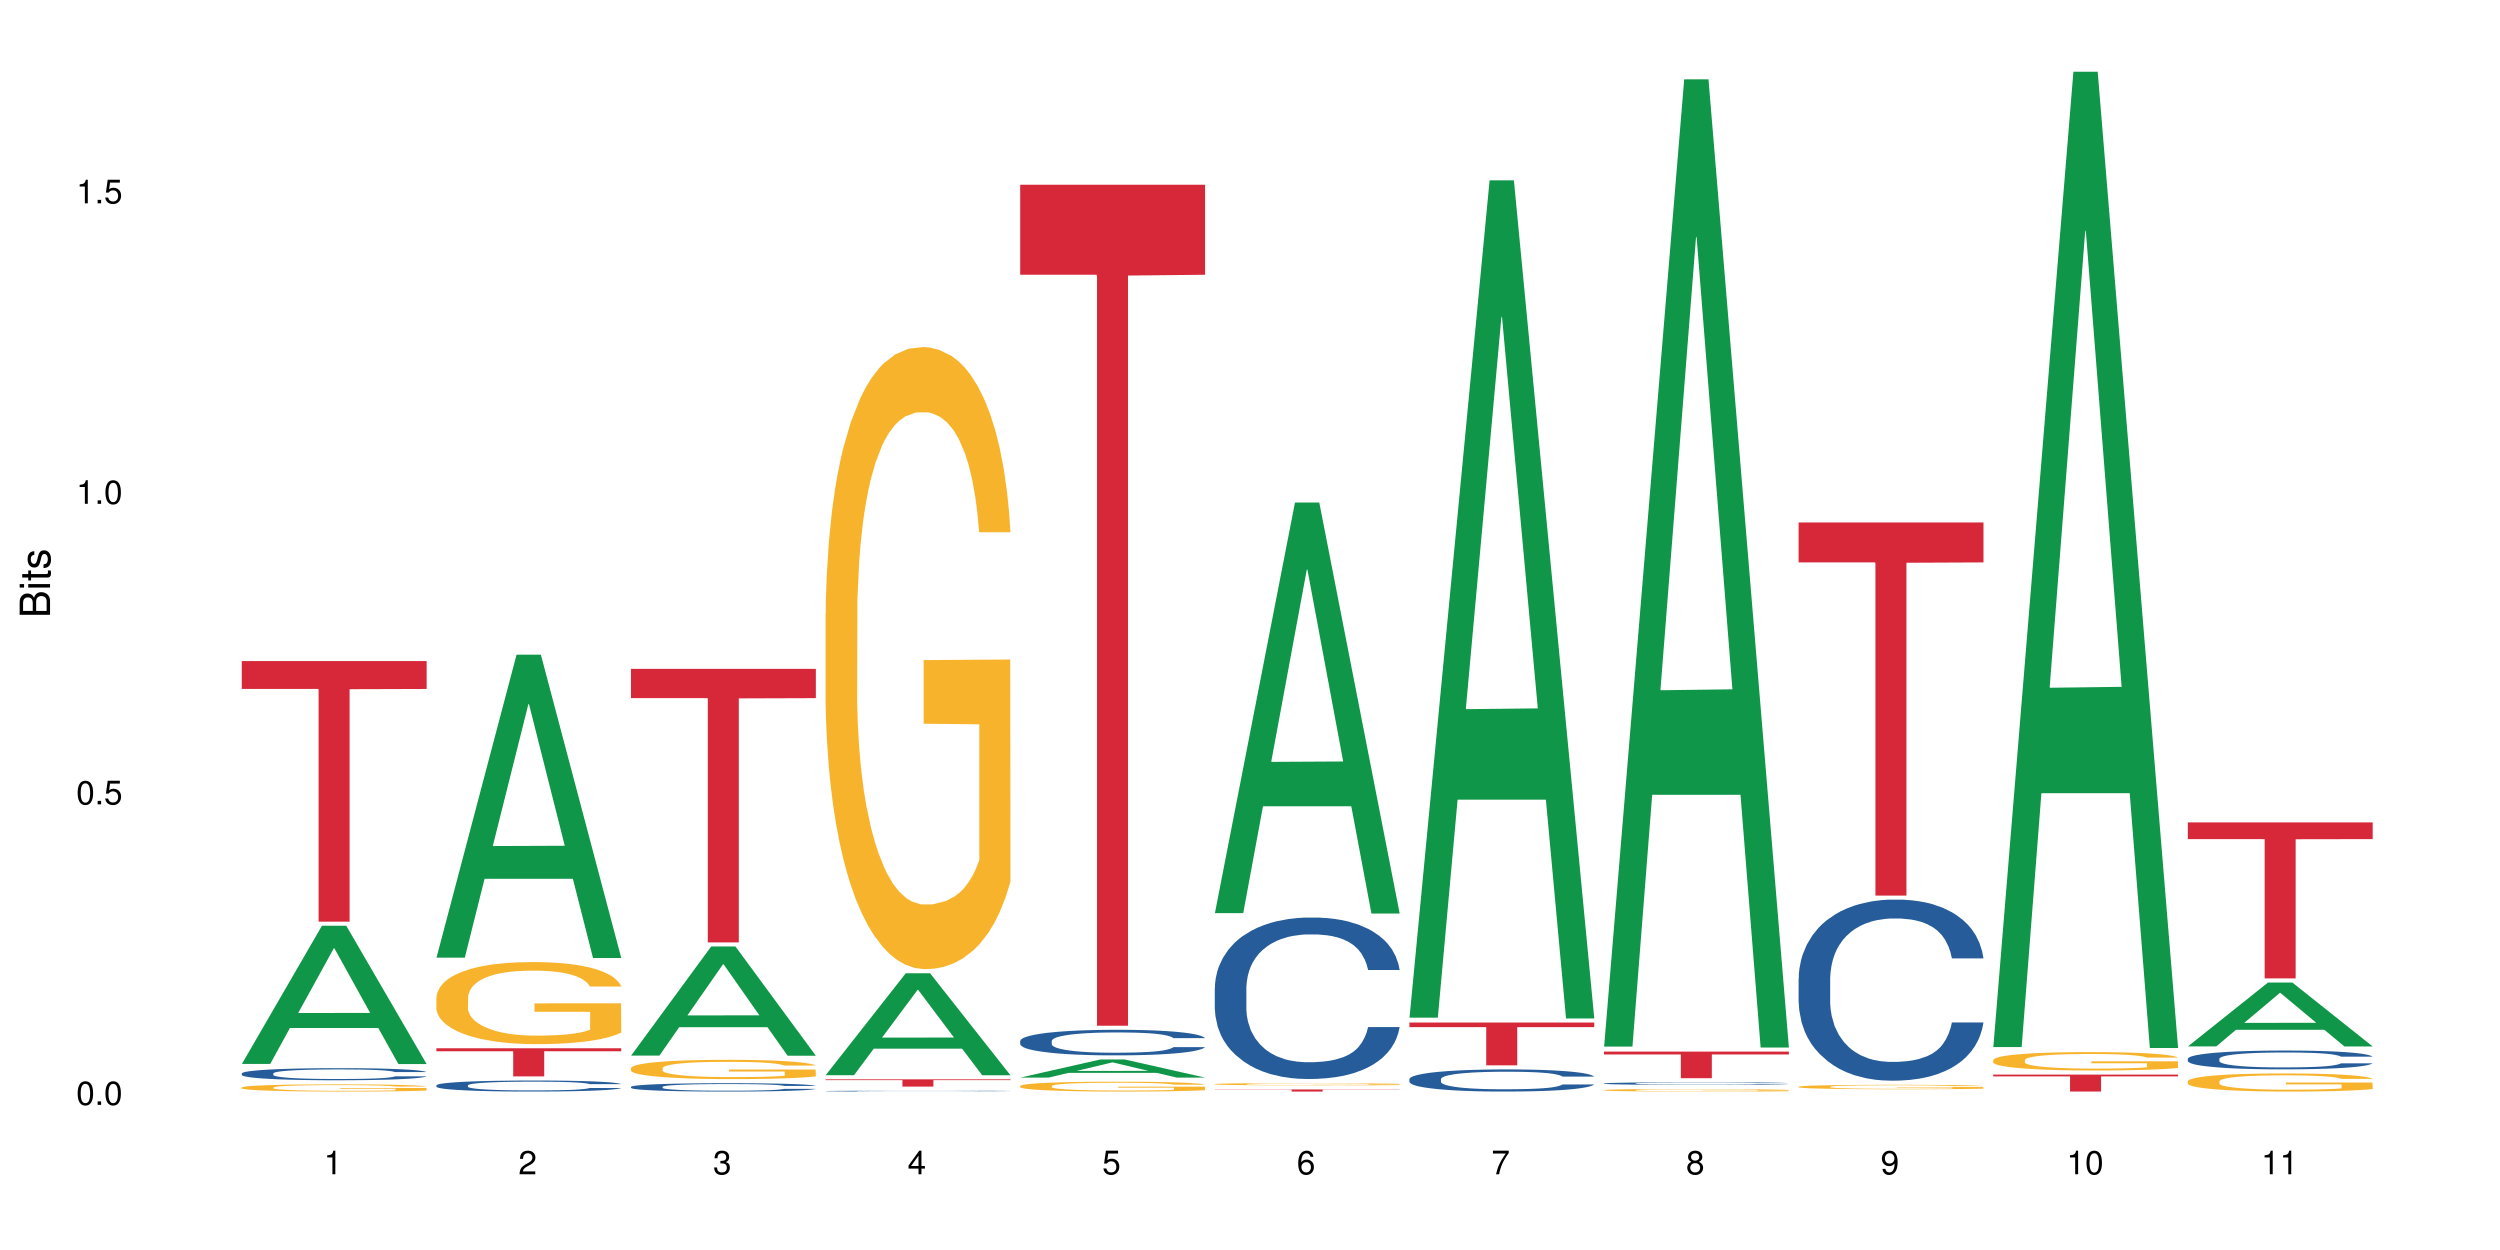<?xml version="1.0" encoding="UTF-8"?>
<svg xmlns="http://www.w3.org/2000/svg" xmlns:xlink="http://www.w3.org/1999/xlink" width="720pt" height="360pt" viewBox="0 0 720 360" version="1.1">
<defs>
<g>
<symbol overflow="visible" id="glyph0-0">
<path style="stroke:none;" d=""/>
</symbol>
<symbol overflow="visible" id="glyph0-1">
<path style="stroke:none;" d="M 2.641 -6.797 C 2 -6.797 1.422 -6.531 1.078 -6.047 C 0.641 -5.453 0.406 -4.547 0.406 -3.297 C 0.406 -1 1.188 0.219 2.641 0.219 C 4.078 0.219 4.859 -1 4.859 -3.234 C 4.859 -4.562 4.656 -5.438 4.203 -6.047 C 3.844 -6.531 3.281 -6.797 2.641 -6.797 Z M 2.641 -6.047 C 3.547 -6.047 4 -5.125 4 -3.312 C 4 -1.375 3.562 -0.484 2.625 -0.484 C 1.734 -0.484 1.281 -1.422 1.281 -3.281 C 1.281 -5.141 1.734 -6.047 2.641 -6.047 Z M 2.641 -6.047 "/>
</symbol>
<symbol overflow="visible" id="glyph0-2">
<path style="stroke:none;" d="M 1.828 -1 L 0.828 -1 L 0.828 0 L 1.828 0 Z M 1.828 -1 "/>
</symbol>
<symbol overflow="visible" id="glyph0-3">
<path style="stroke:none;" d="M 4.562 -6.797 L 1.062 -6.797 L 0.547 -3.094 L 1.328 -3.094 C 1.719 -3.562 2.047 -3.734 2.578 -3.734 C 3.484 -3.734 4.062 -3.109 4.062 -2.094 C 4.062 -1.125 3.484 -0.531 2.578 -0.531 C 1.828 -0.531 1.375 -0.906 1.188 -1.672 L 0.328 -1.672 C 0.453 -1.109 0.547 -0.844 0.75 -0.594 C 1.125 -0.078 1.828 0.219 2.594 0.219 C 3.969 0.219 4.922 -0.781 4.922 -2.219 C 4.922 -3.562 4.031 -4.484 2.719 -4.484 C 2.25 -4.484 1.859 -4.359 1.469 -4.062 L 1.734 -5.969 L 4.562 -5.969 Z M 4.562 -6.797 "/>
</symbol>
<symbol overflow="visible" id="glyph0-4">
<path style="stroke:none;" d="M 2.484 -4.844 L 2.484 0 L 3.328 0 L 3.328 -6.797 L 2.766 -6.797 C 2.469 -5.75 2.281 -5.609 0.984 -5.453 L 0.984 -4.844 Z M 2.484 -4.844 "/>
</symbol>
<symbol overflow="visible" id="glyph0-5">
<path style="stroke:none;" d="M 4.859 -0.828 L 1.281 -0.828 C 1.359 -1.391 1.672 -1.75 2.5 -2.234 L 3.469 -2.75 C 4.406 -3.266 4.906 -3.969 4.906 -4.812 C 4.906 -5.375 4.672 -5.906 4.266 -6.266 C 3.859 -6.625 3.375 -6.797 2.719 -6.797 C 1.859 -6.797 1.219 -6.5 0.844 -5.922 C 0.609 -5.562 0.5 -5.125 0.484 -4.438 L 1.328 -4.438 C 1.359 -4.906 1.406 -5.188 1.531 -5.406 C 1.75 -5.812 2.188 -6.062 2.703 -6.062 C 3.469 -6.062 4.031 -5.516 4.031 -4.781 C 4.031 -4.25 3.719 -3.797 3.125 -3.438 L 2.234 -2.938 C 0.812 -2.141 0.406 -1.5 0.328 0 L 4.859 0 Z M 4.859 -0.828 "/>
</symbol>
<symbol overflow="visible" id="glyph0-6">
<path style="stroke:none;" d="M 2.125 -3.125 L 2.578 -3.125 C 3.516 -3.125 3.984 -2.703 3.984 -1.891 C 3.984 -1.031 3.469 -0.531 2.578 -0.531 C 1.656 -0.531 1.203 -0.984 1.156 -1.969 L 0.312 -1.969 C 0.344 -1.422 0.438 -1.078 0.609 -0.766 C 0.953 -0.109 1.625 0.219 2.547 0.219 C 3.953 0.219 4.859 -0.609 4.859 -1.906 C 4.859 -2.766 4.516 -3.25 3.703 -3.516 C 4.344 -3.766 4.656 -4.25 4.656 -4.938 C 4.656 -6.109 3.875 -6.797 2.578 -6.797 C 1.203 -6.797 0.484 -6.047 0.453 -4.609 L 1.297 -4.609 C 1.312 -5.016 1.344 -5.25 1.453 -5.453 C 1.641 -5.828 2.062 -6.062 2.594 -6.062 C 3.344 -6.062 3.797 -5.625 3.797 -4.906 C 3.797 -4.422 3.609 -4.141 3.25 -3.984 C 3.016 -3.891 2.719 -3.844 2.125 -3.844 Z M 2.125 -3.125 "/>
</symbol>
<symbol overflow="visible" id="glyph0-7">
<path style="stroke:none;" d="M 3.141 -1.625 L 3.141 0 L 3.984 0 L 3.984 -1.625 L 4.984 -1.625 L 4.984 -2.391 L 3.984 -2.391 L 3.984 -6.797 L 3.359 -6.797 L 0.266 -2.516 L 0.266 -1.625 Z M 3.141 -2.391 L 1 -2.391 L 3.141 -5.359 Z M 3.141 -2.391 "/>
</symbol>
<symbol overflow="visible" id="glyph0-8">
<path style="stroke:none;" d="M 4.781 -5.031 C 4.609 -6.141 3.891 -6.797 2.844 -6.797 C 2.094 -6.797 1.422 -6.438 1.031 -5.828 C 0.609 -5.172 0.406 -4.344 0.406 -3.094 C 0.406 -1.953 0.578 -1.234 0.984 -0.625 C 1.359 -0.078 1.953 0.219 2.703 0.219 C 3.984 0.219 4.922 -0.734 4.922 -2.078 C 4.922 -3.344 4.062 -4.234 2.844 -4.234 C 2.172 -4.234 1.641 -3.969 1.281 -3.469 C 1.281 -5.125 1.828 -6.047 2.797 -6.047 C 3.391 -6.047 3.797 -5.672 3.938 -5.031 Z M 2.734 -3.484 C 3.547 -3.484 4.062 -2.922 4.062 -2 C 4.062 -1.156 3.484 -0.531 2.703 -0.531 C 1.922 -0.531 1.328 -1.188 1.328 -2.047 C 1.328 -2.891 1.906 -3.484 2.734 -3.484 Z M 2.734 -3.484 "/>
</symbol>
<symbol overflow="visible" id="glyph0-9">
<path style="stroke:none;" d="M 4.984 -6.797 L 0.438 -6.797 L 0.438 -5.969 L 4.109 -5.969 C 2.5 -3.656 1.828 -2.234 1.328 0 L 2.219 0 C 2.594 -2.172 3.453 -4.047 4.984 -6.094 Z M 4.984 -6.797 "/>
</symbol>
<symbol overflow="visible" id="glyph0-10">
<path style="stroke:none;" d="M 3.75 -3.578 C 4.453 -4 4.688 -4.344 4.688 -4.984 C 4.688 -6.047 3.844 -6.797 2.641 -6.797 C 1.438 -6.797 0.594 -6.047 0.594 -4.984 C 0.594 -4.359 0.828 -4.016 1.516 -3.578 C 0.734 -3.203 0.359 -2.641 0.359 -1.891 C 0.359 -0.641 1.297 0.219 2.641 0.219 C 3.984 0.219 4.922 -0.641 4.922 -1.875 C 4.922 -2.641 4.531 -3.203 3.75 -3.578 Z M 2.641 -6.047 C 3.359 -6.047 3.812 -5.625 3.812 -4.969 C 3.812 -4.344 3.344 -3.922 2.641 -3.922 C 1.922 -3.922 1.453 -4.344 1.453 -4.984 C 1.453 -5.625 1.922 -6.047 2.641 -6.047 Z M 2.641 -3.203 C 3.484 -3.203 4.062 -2.672 4.062 -1.875 C 4.062 -1.062 3.484 -0.531 2.625 -0.531 C 1.797 -0.531 1.219 -1.078 1.219 -1.875 C 1.219 -2.672 1.797 -3.203 2.641 -3.203 Z M 2.641 -3.203 "/>
</symbol>
<symbol overflow="visible" id="glyph0-11">
<path style="stroke:none;" d="M 0.516 -1.547 C 0.672 -0.438 1.406 0.219 2.438 0.219 C 3.188 0.219 3.859 -0.141 4.266 -0.75 C 4.688 -1.406 4.891 -2.25 4.891 -3.484 C 4.891 -4.625 4.703 -5.359 4.312 -5.953 C 3.938 -6.5 3.344 -6.797 2.594 -6.797 C 1.297 -6.797 0.359 -5.844 0.359 -4.516 C 0.359 -3.25 1.234 -2.344 2.453 -2.344 C 3.094 -2.344 3.562 -2.578 4.016 -3.109 C 4 -1.453 3.469 -0.531 2.5 -0.531 C 1.906 -0.531 1.484 -0.906 1.359 -1.547 Z M 2.578 -6.062 C 3.375 -6.062 3.969 -5.406 3.969 -4.531 C 3.969 -3.688 3.375 -3.094 2.547 -3.094 C 1.734 -3.094 1.234 -3.672 1.234 -4.578 C 1.234 -5.438 1.797 -6.062 2.578 -6.062 Z M 2.578 -6.062 "/>
</symbol>
<symbol overflow="visible" id="glyph1-0">
<path style="stroke:none;" d=""/>
</symbol>
<symbol overflow="visible" id="glyph1-1">
<path style="stroke:none;" d="M 0 -0.953 L 0 -4.891 C 0 -5.719 -0.234 -6.344 -0.734 -6.797 C -1.188 -7.234 -1.812 -7.469 -2.5 -7.469 C -3.547 -7.469 -4.188 -7 -4.625 -5.875 C -4.984 -6.672 -5.641 -7.094 -6.531 -7.094 C -7.156 -7.094 -7.734 -6.859 -8.141 -6.391 C -8.562 -5.938 -8.75 -5.344 -8.75 -4.5 L -8.75 -0.953 Z M -4.984 -2.062 L -7.766 -2.062 L -7.766 -4.219 C -7.766 -4.844 -7.688 -5.203 -7.453 -5.5 C -7.219 -5.812 -6.859 -5.969 -6.375 -5.969 C -5.906 -5.969 -5.531 -5.812 -5.297 -5.5 C -5.062 -5.203 -4.984 -4.844 -4.984 -4.219 Z M -0.984 -2.062 L -4 -2.062 L -4 -4.781 C -4 -5.328 -3.859 -5.688 -3.578 -5.953 C -3.297 -6.219 -2.922 -6.359 -2.484 -6.359 C -2.062 -6.359 -1.688 -6.219 -1.406 -5.953 C -1.109 -5.688 -0.984 -5.328 -0.984 -4.781 Z M -0.984 -2.062 "/>
</symbol>
<symbol overflow="visible" id="glyph1-2">
<path style="stroke:none;" d="M -6.281 -1.797 L -6.281 -0.797 L 0 -0.797 L 0 -1.797 Z M -8.75 -1.797 L -8.75 -0.797 L -7.484 -0.797 L -7.484 -1.797 Z M -8.75 -1.797 "/>
</symbol>
<symbol overflow="visible" id="glyph1-3">
<path style="stroke:none;" d="M -6.281 -3.047 L -6.281 -2.016 L -8.016 -2.016 L -8.016 -1.016 L -6.281 -1.016 L -6.281 -0.172 L -5.469 -0.172 L -5.469 -1.016 L -0.719 -1.016 C -0.078 -1.016 0.281 -1.453 0.281 -2.234 C 0.281 -2.469 0.25 -2.719 0.188 -3.047 L -0.641 -3.047 C -0.609 -2.922 -0.594 -2.766 -0.594 -2.562 C -0.594 -2.141 -0.719 -2.016 -1.156 -2.016 L -5.469 -2.016 L -5.469 -3.047 Z M -6.281 -3.047 "/>
</symbol>
<symbol overflow="visible" id="glyph1-4">
<path style="stroke:none;" d="M -4.531 -5.25 C -5.766 -5.25 -6.469 -4.422 -6.469 -2.969 C -6.469 -1.516 -5.719 -0.562 -4.547 -0.562 C -3.562 -0.562 -3.094 -1.062 -2.734 -2.562 L -2.516 -3.484 C -2.344 -4.188 -2.094 -4.469 -1.625 -4.469 C -1.047 -4.469 -0.641 -3.875 -0.641 -3 C -0.641 -2.453 -0.797 -2 -1.062 -1.75 C -1.25 -1.594 -1.422 -1.531 -1.875 -1.469 L -1.875 -0.406 C -0.422 -0.453 0.281 -1.266 0.281 -2.922 C 0.281 -4.5 -0.5 -5.516 -1.719 -5.516 C -2.656 -5.516 -3.172 -4.984 -3.469 -3.734 L -3.703 -2.766 C -3.891 -1.953 -4.156 -1.609 -4.594 -1.609 C -5.172 -1.609 -5.547 -2.125 -5.547 -2.938 C -5.547 -3.75 -5.203 -4.172 -4.531 -4.203 Z M -4.531 -5.25 "/>
</symbol>
</g>
</defs>
<g id="surface97186">
<rect x="0" y="0" width="720" height="360" style="fill:rgb(100%,100%,100%);fill-opacity:1;stroke:none;"/>
<path style=" stroke:none;fill-rule:nonzero;fill:rgb(6.275%,58.824%,28.235%);fill-opacity:1;" d="M 69.629 306.414 L 69.688 306.379 L 92.723 266.617 L 99.723 266.617 L 122.875 306.453 L 114.738 306.453 L 108.938 296.055 L 83.508 296.055 L 77.82 306.414 L 69.629 306.414 L 85.957 291.754 L 106.605 291.715 L 96.309 273.125 L 96.195 273.09 L 96.082 273.203 L 85.898 291.715 L 85.957 291.754 Z M 69.629 306.414 "/>
<path style=" stroke:none;fill-rule:nonzero;fill:rgb(14.51%,36.078%,60%);fill-opacity:1;" d="M 69.629 309.148 L 69.695 309.145 L 69.695 309.066 L 69.891 308.945 L 70.344 308.793 L 70.797 308.688 L 71.969 308.5 L 73.59 308.32 L 75.277 308.18 L 76.512 308.098 L 77.617 308.031 L 80.148 307.914 L 81.773 307.855 L 83.523 307.801 L 85.668 307.746 L 87.227 307.715 L 90.73 307.664 L 93.328 307.641 L 95.344 307.633 L 99.691 307.633 L 102.289 307.645 L 104.172 307.66 L 106.25 307.688 L 108.004 307.715 L 111.055 307.785 L 113.781 307.875 L 115.016 307.926 L 116.965 308.023 L 118.457 308.117 L 119.496 308.203 L 120.664 308.32 L 121.703 308.461 L 122.484 308.625 L 122.875 308.762 L 113.781 308.762 L 113.328 308.633 L 112.809 308.535 L 111.836 308.406 L 110.859 308.312 L 109.496 308.223 L 108.266 308.16 L 106.574 308.102 L 105.082 308.062 L 103.523 308.031 L 102.031 308.016 L 99.172 307.996 L 95.863 307.996 L 94.629 308 L 92.098 308.027 L 90.73 308.051 L 88.785 308.094 L 87.422 308.137 L 85.797 308.199 L 84.695 308.254 L 83.328 308.336 L 82.355 308.41 L 81.254 308.516 L 80.602 308.594 L 80.02 308.684 L 79.5 308.789 L 79.109 308.898 L 78.852 309.016 L 78.719 309.133 L 78.719 309.625 L 78.852 309.738 L 79.176 309.871 L 80.02 310.066 L 81.254 310.234 L 82.68 310.371 L 84.043 310.465 L 84.824 310.508 L 85.863 310.559 L 87.484 310.625 L 89.824 310.688 L 91.188 310.715 L 93.266 310.738 L 95.406 310.75 L 98.266 310.75 L 100.797 310.738 L 102.484 310.723 L 104.238 310.699 L 106.641 310.645 L 108.133 310.594 L 109.434 310.531 L 110.406 310.473 L 111.055 310.422 L 112.031 310.32 L 112.809 310.215 L 113.395 310.102 L 113.781 309.992 L 122.875 309.992 L 122.484 310.121 L 121.898 310.246 L 121.316 310.336 L 120.406 310.449 L 119.367 310.547 L 117.875 310.66 L 116.641 310.73 L 115.016 310.812 L 113.523 310.871 L 111.898 310.926 L 109.496 310.988 L 107.938 311.023 L 106.25 311.051 L 104.238 311.074 L 101.707 311.098 L 98.977 311.109 L 96.445 311.113 L 93.719 311.109 L 91.707 311.094 L 89.043 311.066 L 85.73 311.008 L 83.328 310.949 L 81.445 310.887 L 79.824 310.824 L 78.004 310.738 L 75.668 310.598 L 74.238 310.492 L 73.266 310.402 L 72.16 310.277 L 71.383 310.164 L 70.473 309.988 L 69.824 309.762 L 69.629 309.586 Z M 69.629 309.148 "/>
<path style=" stroke:none;fill-rule:nonzero;fill:rgb(96.863%,70.196%,16.863%);fill-opacity:1;" d="M 69.629 313.184 L 69.695 313.18 L 69.695 313.145 L 69.953 313.059 L 70.602 312.941 L 71.449 312.844 L 72.355 312.77 L 72.941 312.727 L 73.914 312.672 L 74.758 312.629 L 76.902 312.543 L 79.629 312.465 L 81.121 312.43 L 82.809 312.398 L 85.215 312.363 L 86.316 312.348 L 89.691 312.32 L 93.523 312.301 L 97.746 312.293 L 99.691 312.297 L 102.355 312.305 L 105.992 312.324 L 108.07 312.344 L 109.691 312.363 L 111.379 312.387 L 113.457 312.426 L 115.406 312.469 L 116.965 312.516 L 118.523 312.574 L 119.82 312.633 L 120.926 312.699 L 121.898 312.781 L 122.484 312.848 L 122.875 312.914 L 113.848 312.914 L 113.328 312.848 L 112.742 312.793 L 111.77 312.73 L 110.797 312.688 L 109.82 312.648 L 108.004 312.602 L 106.445 312.57 L 104.496 312.543 L 102.613 312.527 L 100.473 312.516 L 99.172 312.512 L 95.73 312.512 L 92.613 312.523 L 90.797 312.539 L 89.5 312.555 L 87.68 312.586 L 86.578 312.605 L 85.926 312.621 L 83.98 312.68 L 82.68 312.734 L 81.965 312.77 L 81.059 312.828 L 80.406 312.879 L 79.695 312.953 L 79.305 313.012 L 78.785 313.141 L 78.719 313.48 L 78.914 313.555 L 79.305 313.633 L 79.824 313.699 L 80.602 313.77 L 81.383 313.828 L 82.746 313.898 L 83.914 313.949 L 84.824 313.98 L 86.578 314.031 L 87.289 314.051 L 88.98 314.086 L 90.73 314.109 L 92.875 314.133 L 94.5 314.145 L 97.094 314.156 L 100.406 314.156 L 104.305 314.145 L 106.77 314.129 L 108.457 314.113 L 109.562 314.098 L 110.926 314.078 L 111.898 314.059 L 112.809 314.039 L 113.914 314.008 L 113.914 313.555 L 97.875 313.551 L 97.875 313.34 L 122.809 313.336 L 122.875 314.078 L 121.512 314.129 L 119.82 314.18 L 118.199 314.219 L 116.512 314.25 L 114.109 314.285 L 112.16 314.309 L 109.172 314.336 L 106.445 314.352 L 103.59 314.363 L 101.055 314.367 L 98.07 314.371 L 95.406 314.367 L 92.551 314.355 L 90.277 314.34 L 88.199 314.32 L 86.121 314.297 L 83.523 314.258 L 81.836 314.227 L 80.082 314.184 L 78.332 314.137 L 76.773 314.086 L 75.734 314.047 L 74.695 314 L 73.59 313.945 L 72.551 313.879 L 71.773 313.82 L 71.059 313.754 L 70.539 313.691 L 70.02 313.605 L 69.758 313.539 L 69.629 313.48 Z M 69.629 313.184 "/>
<path style=" stroke:none;fill-rule:nonzero;fill:rgb(83.922%,15.686%,22.353%);fill-opacity:1;" d="M 69.629 190.383 L 122.875 190.383 L 122.875 198.418 L 100.684 198.488 L 100.684 265.438 L 91.754 265.438 L 91.754 198.559 L 91.625 198.418 L 69.629 198.418 Z M 69.629 190.383 "/>
<path style=" stroke:none;fill-rule:nonzero;fill:rgb(6.275%,58.824%,28.235%);fill-opacity:1;" d="M 125.676 275.812 L 125.734 275.73 L 148.77 188.539 L 155.77 188.539 L 178.918 275.895 L 170.785 275.895 L 164.984 253.094 L 139.555 253.094 L 133.867 275.812 L 125.676 275.812 L 142 243.66 L 162.652 243.578 L 152.355 202.812 L 152.242 202.73 L 152.129 202.977 L 141.945 243.578 L 142 243.66 Z M 125.676 275.812 "/>
<path style=" stroke:none;fill-rule:nonzero;fill:rgb(14.51%,36.078%,60%);fill-opacity:1;" d="M 125.676 312.574 L 125.742 312.574 L 125.742 312.504 L 125.934 312.391 L 126.391 312.254 L 126.844 312.156 L 128.012 311.984 L 129.637 311.82 L 131.324 311.691 L 132.559 311.617 L 133.664 311.559 L 136.195 311.449 L 137.816 311.395 L 139.57 311.348 L 141.715 311.297 L 143.273 311.27 L 146.777 311.223 L 149.375 311.199 L 151.391 311.191 L 155.738 311.191 L 158.336 311.203 L 160.219 311.219 L 162.297 311.242 L 164.051 311.27 L 167.102 311.332 L 169.828 311.414 L 171.062 311.461 L 173.012 311.551 L 174.504 311.637 L 175.543 311.711 L 176.711 311.82 L 177.75 311.949 L 178.531 312.098 L 178.918 312.223 L 169.828 312.223 L 169.375 312.109 L 168.855 312.016 L 167.883 311.898 L 166.906 311.812 L 165.543 311.73 L 164.309 311.676 L 162.621 311.621 L 161.129 311.586 L 159.57 311.559 L 158.078 311.539 L 155.219 311.523 L 151.906 311.523 L 150.676 311.527 L 148.141 311.551 L 146.777 311.574 L 144.832 311.613 L 143.469 311.652 L 141.844 311.711 L 140.738 311.758 L 139.375 311.836 L 138.402 311.902 L 137.297 311.996 L 136.648 312.07 L 136.066 312.152 L 135.547 312.246 L 135.156 312.348 L 134.895 312.457 L 134.766 312.562 L 134.766 313.012 L 134.895 313.117 L 135.219 313.238 L 136.066 313.414 L 137.297 313.57 L 138.727 313.691 L 140.09 313.777 L 140.871 313.82 L 141.91 313.863 L 143.531 313.922 L 145.871 313.98 L 147.234 314.004 L 149.312 314.027 L 151.453 314.039 L 154.312 314.039 L 156.844 314.027 L 158.531 314.012 L 160.285 313.988 L 162.688 313.941 L 164.18 313.895 L 165.48 313.84 L 166.453 313.785 L 167.102 313.738 L 168.074 313.648 L 168.855 313.547 L 169.441 313.445 L 169.828 313.348 L 178.918 313.348 L 178.531 313.465 L 177.945 313.578 L 177.363 313.66 L 176.453 313.762 L 175.414 313.852 L 173.922 313.957 L 172.688 314.023 L 171.062 314.094 L 169.57 314.148 L 167.945 314.199 L 165.543 314.258 L 163.984 314.285 L 162.297 314.312 L 160.285 314.336 L 157.754 314.355 L 155.023 314.367 L 152.492 314.371 L 149.766 314.363 L 147.754 314.352 L 145.09 314.328 L 141.777 314.273 L 139.375 314.219 L 137.492 314.164 L 135.871 314.105 L 134.051 314.027 L 131.715 313.898 L 130.285 313.801 L 129.312 313.719 L 128.207 313.605 L 127.43 313.504 L 126.52 313.344 L 125.871 313.137 L 125.676 312.977 Z M 125.676 312.574 "/>
<path style=" stroke:none;fill-rule:nonzero;fill:rgb(96.863%,70.196%,16.863%);fill-opacity:1;" d="M 125.676 287.199 L 125.742 287.18 L 125.742 286.746 L 126 285.777 L 126.648 284.438 L 127.492 283.336 L 128.402 282.473 L 128.988 282.02 L 129.961 281.371 L 130.805 280.895 L 132.949 279.926 L 135.676 279.016 L 137.168 278.629 L 138.855 278.262 L 141.258 277.852 L 142.363 277.699 L 145.738 277.355 L 149.57 277.141 L 153.793 277.074 L 155.738 277.098 L 158.402 277.184 L 162.039 277.418 L 164.117 277.637 L 165.738 277.852 L 167.426 278.133 L 169.504 278.562 L 171.453 279.082 L 173.012 279.602 L 174.57 280.25 L 175.867 280.938 L 176.973 281.695 L 177.945 282.602 L 178.531 283.355 L 178.918 284.113 L 169.895 284.113 L 169.375 283.355 L 168.789 282.773 L 167.816 282.062 L 166.844 281.543 L 165.867 281.133 L 164.051 280.57 L 162.492 280.227 L 160.543 279.926 L 158.66 279.73 L 156.52 279.602 L 155.219 279.559 L 151.777 279.559 L 148.66 279.707 L 146.844 279.883 L 145.543 280.055 L 143.727 280.379 L 142.621 280.637 L 141.973 280.809 L 140.027 281.48 L 138.727 282.082 L 138.012 282.492 L 137.105 283.141 L 136.453 283.723 L 135.738 284.59 L 135.352 285.234 L 134.832 286.703 L 134.766 290.59 L 134.961 291.41 L 135.352 292.297 L 135.871 293.074 L 136.648 293.895 L 137.43 294.52 L 138.793 295.363 L 139.961 295.922 L 140.871 296.289 L 142.621 296.875 L 143.336 297.066 L 145.023 297.457 L 146.777 297.758 L 148.922 298.02 L 150.543 298.148 L 153.141 298.254 L 156.453 298.254 L 160.348 298.125 L 162.816 297.953 L 164.504 297.781 L 165.609 297.629 L 166.973 297.391 L 167.945 297.176 L 168.855 296.938 L 169.961 296.57 L 169.961 291.41 L 153.922 291.391 L 153.922 288.973 L 178.855 288.949 L 178.918 297.391 L 177.555 297.977 L 175.867 298.535 L 174.246 298.969 L 172.555 299.336 L 170.152 299.746 L 168.207 300.004 L 165.219 300.305 L 162.492 300.5 L 159.637 300.629 L 157.102 300.695 L 154.117 300.719 L 151.453 300.672 L 148.598 300.543 L 146.324 300.371 L 144.246 300.156 L 142.168 299.875 L 139.57 299.422 L 137.883 299.055 L 136.129 298.602 L 134.375 298.062 L 132.816 297.477 L 131.777 297.023 L 130.742 296.508 L 129.637 295.859 L 128.598 295.125 L 127.82 294.457 L 127.105 293.699 L 126.586 292.988 L 126.066 292.016 L 125.805 291.238 L 125.676 290.57 Z M 125.676 287.199 "/>
<path style=" stroke:none;fill-rule:nonzero;fill:rgb(83.922%,15.686%,22.353%);fill-opacity:1;" d="M 125.676 301.895 L 178.918 301.895 L 178.918 302.766 L 156.73 302.773 L 156.73 310.012 L 147.801 310.012 L 147.801 302.781 L 147.672 302.766 L 125.676 302.766 Z M 125.676 301.895 "/>
<path style=" stroke:none;fill-rule:nonzero;fill:rgb(6.275%,58.824%,28.235%);fill-opacity:1;" d="M 181.723 304.02 L 181.777 303.992 L 204.816 272.59 L 211.812 272.59 L 234.965 304.051 L 226.832 304.051 L 221.031 295.84 L 195.602 295.84 L 189.914 304.02 L 181.723 304.02 L 198.047 292.441 L 218.695 292.41 L 208.402 277.73 L 208.289 277.699 L 208.172 277.789 L 197.992 292.41 L 198.047 292.441 Z M 181.723 304.02 "/>
<path style=" stroke:none;fill-rule:nonzero;fill:rgb(14.51%,36.078%,60%);fill-opacity:1;" d="M 181.723 313.012 L 181.785 313.008 L 181.785 312.953 L 181.98 312.871 L 182.438 312.766 L 182.891 312.691 L 184.059 312.562 L 185.684 312.438 L 187.371 312.34 L 188.605 312.285 L 189.707 312.238 L 192.242 312.156 L 193.863 312.117 L 195.617 312.078 L 197.762 312.043 L 199.32 312.02 L 202.824 311.984 L 205.422 311.969 L 207.434 311.961 L 211.785 311.961 L 214.383 311.973 L 216.266 311.98 L 218.344 312 L 220.098 312.02 L 223.148 312.066 L 225.875 312.129 L 227.109 312.164 L 229.059 312.234 L 230.551 312.301 L 231.59 312.355 L 232.758 312.438 L 233.797 312.535 L 234.578 312.648 L 234.965 312.742 L 225.875 312.742 L 225.422 312.656 L 224.902 312.586 L 223.926 312.496 L 222.953 312.434 L 221.59 312.371 L 220.355 312.328 L 218.668 312.285 L 217.176 312.258 L 215.617 312.238 L 214.121 312.227 L 211.266 312.215 L 207.953 312.215 L 206.723 312.219 L 204.188 312.234 L 202.824 312.25 L 200.875 312.281 L 199.512 312.309 L 197.891 312.355 L 196.785 312.391 L 195.422 312.449 L 194.449 312.5 L 193.344 312.57 L 192.695 312.625 L 192.109 312.688 L 191.59 312.762 L 191.203 312.84 L 190.941 312.918 L 190.812 313 L 190.812 313.34 L 190.941 313.418 L 191.266 313.512 L 192.109 313.645 L 193.344 313.762 L 194.773 313.855 L 196.137 313.922 L 196.918 313.953 L 197.953 313.988 L 199.578 314.031 L 201.914 314.074 L 203.281 314.094 L 205.355 314.109 L 207.5 314.121 L 210.355 314.121 L 212.891 314.109 L 214.578 314.102 L 216.332 314.082 L 218.734 314.043 L 220.227 314.008 L 221.523 313.969 L 222.5 313.926 L 223.148 313.891 L 224.121 313.824 L 224.902 313.746 L 225.484 313.672 L 225.875 313.594 L 234.965 313.594 L 234.578 313.684 L 233.992 313.77 L 233.406 313.832 L 232.5 313.91 L 231.461 313.98 L 229.965 314.055 L 228.734 314.105 L 227.109 314.16 L 225.617 314.203 L 223.992 314.242 L 221.59 314.285 L 220.031 314.309 L 218.344 314.328 L 216.332 314.344 L 213.797 314.359 L 211.07 314.367 L 208.539 314.371 L 205.812 314.367 L 203.801 314.359 L 201.137 314.336 L 197.824 314.297 L 195.422 314.258 L 193.539 314.215 L 191.918 314.172 L 190.098 314.109 L 187.762 314.016 L 186.332 313.938 L 185.359 313.879 L 184.254 313.793 L 183.477 313.715 L 182.566 313.59 L 181.918 313.434 L 181.723 313.312 Z M 181.723 313.012 "/>
<path style=" stroke:none;fill-rule:nonzero;fill:rgb(96.863%,70.196%,16.863%);fill-opacity:1;" d="M 181.723 307.609 L 181.785 307.602 L 181.785 307.5 L 182.047 307.273 L 182.695 306.961 L 183.539 306.699 L 184.449 306.496 L 185.035 306.391 L 186.008 306.238 L 186.852 306.129 L 188.996 305.898 L 191.723 305.688 L 193.215 305.594 L 194.902 305.508 L 197.305 305.414 L 198.41 305.379 L 201.785 305.297 L 205.617 305.246 L 209.836 305.23 L 211.785 305.234 L 214.449 305.254 L 218.082 305.312 L 220.16 305.363 L 221.785 305.414 L 223.473 305.477 L 225.551 305.578 L 227.5 305.703 L 229.059 305.824 L 230.617 305.977 L 231.914 306.137 L 233.02 306.316 L 233.992 306.527 L 234.578 306.707 L 234.965 306.883 L 225.941 306.883 L 225.422 306.707 L 224.836 306.57 L 223.863 306.402 L 222.891 306.281 L 221.914 306.184 L 220.098 306.051 L 218.539 305.969 L 216.59 305.898 L 214.707 305.855 L 212.566 305.824 L 211.266 305.812 L 207.824 305.812 L 204.707 305.848 L 202.891 305.891 L 201.59 305.93 L 199.773 306.004 L 198.668 306.066 L 198.02 306.105 L 196.07 306.266 L 194.773 306.406 L 194.059 306.504 L 193.148 306.656 L 192.5 306.793 L 191.785 306.996 L 191.398 307.148 L 190.879 307.492 L 190.812 308.402 L 191.008 308.598 L 191.398 308.805 L 191.918 308.988 L 192.695 309.18 L 193.477 309.328 L 194.84 309.523 L 196.008 309.656 L 196.918 309.742 L 198.668 309.879 L 199.383 309.926 L 201.07 310.016 L 202.824 310.086 L 204.969 310.148 L 206.59 310.18 L 209.188 310.203 L 212.5 310.203 L 216.395 310.176 L 218.863 310.133 L 220.551 310.094 L 221.656 310.059 L 223.02 310 L 223.992 309.949 L 224.902 309.895 L 226.004 309.809 L 226.004 308.598 L 209.969 308.594 L 209.969 308.023 L 234.902 308.02 L 234.965 310 L 233.602 310.137 L 231.914 310.27 L 230.293 310.371 L 228.602 310.457 L 226.199 310.555 L 224.254 310.613 L 221.266 310.688 L 218.539 310.73 L 215.68 310.762 L 213.148 310.777 L 210.164 310.781 L 207.5 310.773 L 204.645 310.742 L 202.371 310.703 L 200.293 310.652 L 198.215 310.586 L 195.617 310.477 L 193.93 310.391 L 192.176 310.285 L 190.422 310.16 L 188.863 310.023 L 187.824 309.914 L 186.785 309.793 L 185.684 309.641 L 184.645 309.469 L 183.863 309.312 L 183.152 309.133 L 182.633 308.969 L 182.113 308.738 L 181.852 308.555 L 181.723 308.398 Z M 181.723 307.609 "/>
<path style=" stroke:none;fill-rule:nonzero;fill:rgb(83.922%,15.686%,22.353%);fill-opacity:1;" d="M 181.723 192.629 L 234.965 192.629 L 234.965 201.062 L 212.777 201.137 L 212.777 271.41 L 203.848 271.41 L 203.848 201.211 L 203.719 201.062 L 181.723 201.062 Z M 181.723 192.629 "/>
<path style=" stroke:none;fill-rule:nonzero;fill:rgb(6.275%,58.824%,28.235%);fill-opacity:1;" d="M 237.77 309.648 L 237.824 309.621 L 260.863 280.301 L 267.859 280.301 L 291.012 309.68 L 282.879 309.68 L 277.074 302.008 L 251.648 302.008 L 245.961 309.648 L 237.77 309.648 L 254.094 298.836 L 274.742 298.809 L 264.449 285.102 L 264.332 285.074 L 264.219 285.156 L 254.039 298.809 L 254.094 298.836 Z M 237.77 309.648 "/>
<path style=" stroke:none;fill-rule:nonzero;fill:rgb(14.51%,36.078%,60%);fill-opacity:1;" d="M 237.77 314.234 L 237.832 314.234 L 237.832 314.227 L 238.027 314.219 L 238.484 314.207 L 238.938 314.199 L 240.105 314.188 L 241.73 314.176 L 243.418 314.164 L 244.652 314.16 L 245.754 314.156 L 248.289 314.145 L 249.91 314.141 L 251.664 314.137 L 253.805 314.133 L 255.363 314.133 L 258.871 314.129 L 261.469 314.129 L 263.48 314.125 L 267.832 314.125 L 270.43 314.129 L 274.391 314.129 L 276.145 314.133 L 279.195 314.137 L 281.922 314.145 L 283.156 314.148 L 285.105 314.152 L 286.598 314.16 L 287.637 314.168 L 288.805 314.176 L 289.844 314.184 L 290.621 314.195 L 291.012 314.207 L 281.922 314.207 L 281.469 314.195 L 280.949 314.191 L 279.973 314.18 L 279 314.176 L 277.637 314.168 L 276.402 314.164 L 274.715 314.16 L 273.223 314.156 L 271.664 314.156 L 270.168 314.152 L 260.234 314.152 L 258.871 314.156 L 256.922 314.16 L 255.559 314.16 L 253.938 314.168 L 252.832 314.172 L 251.469 314.176 L 250.496 314.18 L 249.391 314.188 L 248.742 314.195 L 248.156 314.199 L 247.637 314.207 L 247.25 314.215 L 246.988 314.223 L 246.859 314.23 L 246.859 314.266 L 246.988 314.273 L 247.312 314.285 L 248.156 314.297 L 249.391 314.309 L 250.82 314.32 L 252.184 314.324 L 252.961 314.328 L 254 314.332 L 255.625 314.336 L 257.961 314.34 L 259.324 314.344 L 270.625 314.344 L 272.379 314.34 L 274.781 314.336 L 276.273 314.336 L 277.57 314.328 L 278.547 314.324 L 279.195 314.32 L 280.168 314.316 L 280.949 314.309 L 281.531 314.301 L 281.922 314.293 L 291.012 314.293 L 290.621 314.301 L 290.039 314.309 L 289.453 314.316 L 288.547 314.324 L 287.508 314.332 L 286.012 314.34 L 284.777 314.344 L 283.156 314.348 L 281.664 314.355 L 280.039 314.359 L 277.637 314.363 L 276.078 314.363 L 274.391 314.367 L 272.379 314.367 L 269.844 314.371 L 259.844 314.371 L 257.184 314.367 L 253.871 314.363 L 251.469 314.359 L 249.586 314.355 L 247.961 314.352 L 246.145 314.344 L 243.809 314.336 L 242.379 314.328 L 241.406 314.32 L 240.301 314.312 L 239.523 314.305 L 238.613 314.293 L 237.965 314.277 L 237.77 314.262 Z M 237.77 314.234 "/>
<path style=" stroke:none;fill-rule:nonzero;fill:rgb(96.863%,70.196%,16.863%);fill-opacity:1;" d="M 237.77 176.688 L 237.832 176.523 L 237.832 173.25 L 238.094 165.887 L 238.742 155.742 L 239.586 147.398 L 240.496 140.852 L 241.078 137.414 L 242.055 132.508 L 242.898 128.906 L 245.039 121.543 L 247.77 114.672 L 249.262 111.727 L 250.949 108.941 L 253.352 105.836 L 254.457 104.688 L 257.832 102.07 L 261.664 100.434 L 265.883 99.941 L 267.832 100.105 L 270.492 100.762 L 274.129 102.562 L 276.207 104.199 L 277.832 105.836 L 279.52 107.961 L 281.598 111.234 L 283.547 115.16 L 285.105 119.09 L 286.66 123.996 L 287.961 129.234 L 289.066 134.961 L 290.039 141.832 L 290.621 147.562 L 291.012 153.289 L 281.988 153.289 L 281.469 147.562 L 280.883 143.141 L 279.91 137.742 L 278.934 133.816 L 277.961 130.707 L 276.145 126.453 L 274.586 123.832 L 272.637 121.543 L 270.754 120.07 L 268.609 119.09 L 267.312 118.762 L 263.871 118.762 L 260.754 119.906 L 258.938 121.215 L 257.637 122.523 L 255.82 124.98 L 254.715 126.941 L 254.066 128.25 L 252.117 133.324 L 250.82 137.906 L 250.105 141.016 L 249.195 145.926 L 248.547 150.344 L 247.832 156.887 L 247.441 161.797 L 246.922 172.922 L 246.859 202.379 L 247.055 208.598 L 247.441 215.305 L 247.961 221.195 L 248.742 227.414 L 249.52 232.16 L 250.883 238.539 L 252.055 242.797 L 252.961 245.578 L 254.715 249.996 L 255.43 251.469 L 257.117 254.414 L 258.871 256.703 L 261.016 258.668 L 262.637 259.648 L 265.234 260.469 L 268.547 260.469 L 272.441 259.484 L 274.91 258.176 L 276.598 256.867 L 277.703 255.723 L 279.066 253.922 L 280.039 252.285 L 280.949 250.484 L 282.051 247.703 L 282.051 208.598 L 266.016 208.434 L 266.016 190.105 L 290.949 189.941 L 291.012 253.922 L 289.648 258.34 L 287.961 262.594 L 286.336 265.867 L 284.648 268.648 L 282.246 271.758 L 280.297 273.723 L 277.312 276.012 L 274.586 277.484 L 271.727 278.469 L 269.195 278.957 L 266.207 279.121 L 263.547 278.793 L 260.688 277.812 L 258.418 276.504 L 256.34 274.867 L 254.262 272.738 L 251.664 269.305 L 249.977 266.523 L 248.223 263.086 L 246.469 258.996 L 244.91 254.578 L 243.871 251.141 L 242.832 247.215 L 241.73 242.305 L 240.691 236.742 L 239.91 231.668 L 239.195 225.941 L 238.676 220.539 L 238.156 213.176 L 237.898 207.285 L 237.77 202.215 Z M 237.77 176.688 "/>
<path style=" stroke:none;fill-rule:nonzero;fill:rgb(83.922%,15.686%,22.353%);fill-opacity:1;" d="M 237.77 310.855 L 291.012 310.855 L 291.012 311.082 L 268.82 311.082 L 268.82 312.945 L 259.895 312.945 L 259.895 311.086 L 259.766 311.082 L 237.77 311.082 Z M 237.77 310.855 "/>
<path style=" stroke:none;fill-rule:nonzero;fill:rgb(6.275%,58.824%,28.235%);fill-opacity:1;" d="M 293.816 310.344 L 293.871 310.34 L 316.91 305.125 L 323.906 305.125 L 347.059 310.352 L 338.926 310.352 L 333.121 308.988 L 307.695 308.988 L 302.008 310.344 L 293.816 310.344 L 310.141 308.422 L 330.789 308.418 L 320.492 305.98 L 320.379 305.977 L 320.266 305.988 L 310.082 308.418 L 310.141 308.422 Z M 293.816 310.344 "/>
<path style=" stroke:none;fill-rule:nonzero;fill:rgb(14.51%,36.078%,60%);fill-opacity:1;" d="M 293.816 299.789 L 293.879 299.781 L 293.879 299.621 L 294.074 299.367 L 294.527 299.043 L 294.984 298.82 L 296.152 298.426 L 297.777 298.039 L 299.465 297.746 L 300.699 297.57 L 301.801 297.434 L 304.332 297.188 L 305.957 297.059 L 307.711 296.945 L 309.852 296.828 L 311.41 296.762 L 314.918 296.656 L 317.516 296.609 L 319.527 296.586 L 323.879 296.586 L 326.477 296.613 L 328.359 296.648 L 330.438 296.703 L 332.191 296.762 L 335.242 296.91 L 337.969 297.098 L 339.203 297.207 L 341.148 297.414 L 342.645 297.617 L 343.684 297.793 L 344.852 298.039 L 345.891 298.344 L 346.668 298.688 L 347.059 298.977 L 337.969 298.977 L 337.516 298.707 L 336.996 298.496 L 336.02 298.223 L 335.047 298.027 L 333.684 297.832 L 332.449 297.703 L 330.762 297.578 L 329.266 297.496 L 327.711 297.434 L 326.215 297.395 L 323.359 297.355 L 320.047 297.355 L 318.812 297.367 L 316.281 297.422 L 314.918 297.469 L 312.969 297.562 L 311.605 297.652 L 309.984 297.785 L 308.879 297.898 L 307.516 298.074 L 306.543 298.23 L 305.438 298.449 L 304.789 298.617 L 304.203 298.809 L 303.684 299.031 L 303.293 299.266 L 303.035 299.516 L 302.906 299.754 L 302.906 300.797 L 303.035 301.039 L 303.359 301.324 L 304.203 301.734 L 305.438 302.09 L 306.867 302.371 L 308.23 302.574 L 309.008 302.668 L 310.047 302.777 L 311.672 302.91 L 314.008 303.047 L 315.371 303.098 L 317.449 303.152 L 319.594 303.18 L 322.449 303.18 L 324.98 303.152 L 326.672 303.121 L 328.422 303.066 L 330.824 302.949 L 332.32 302.844 L 333.617 302.715 L 334.594 302.586 L 335.242 302.48 L 336.215 302.273 L 336.996 302.043 L 337.578 301.809 L 337.969 301.578 L 347.059 301.578 L 346.668 301.848 L 346.086 302.109 L 345.5 302.305 L 344.59 302.539 L 343.551 302.75 L 342.059 302.984 L 340.824 303.141 L 339.203 303.309 L 337.707 303.434 L 336.086 303.551 L 333.684 303.684 L 332.125 303.75 L 330.438 303.812 L 328.422 303.867 L 325.891 303.914 L 323.164 303.941 L 320.633 303.945 L 317.906 303.934 L 315.891 303.906 L 313.23 303.844 L 309.918 303.723 L 307.516 303.598 L 305.633 303.469 L 304.008 303.336 L 302.191 303.152 L 299.852 302.855 L 298.426 302.629 L 297.449 302.441 L 296.348 302.176 L 295.566 301.941 L 294.66 301.566 L 294.008 301.086 L 293.816 300.719 Z M 293.816 299.789 "/>
<path style=" stroke:none;fill-rule:nonzero;fill:rgb(96.863%,70.196%,16.863%);fill-opacity:1;" d="M 293.816 312.746 L 293.879 312.742 L 293.879 312.691 L 294.141 312.574 L 294.789 312.414 L 295.633 312.281 L 296.543 312.18 L 297.125 312.125 L 298.102 312.047 L 298.945 311.988 L 301.086 311.871 L 303.812 311.762 L 305.309 311.715 L 306.996 311.672 L 309.398 311.625 L 310.504 311.605 L 313.879 311.562 L 317.711 311.539 L 321.93 311.531 L 323.879 311.531 L 326.539 311.543 L 330.176 311.57 L 332.254 311.598 L 333.879 311.625 L 335.566 311.656 L 337.645 311.711 L 339.59 311.77 L 341.148 311.832 L 342.707 311.91 L 344.008 311.996 L 345.109 312.086 L 346.086 312.195 L 346.668 312.285 L 347.059 312.375 L 338.035 312.375 L 337.516 312.285 L 336.93 312.215 L 335.957 312.129 L 334.98 312.066 L 334.008 312.02 L 332.191 311.949 L 330.633 311.91 L 328.684 311.871 L 326.801 311.848 L 324.656 311.832 L 323.359 311.828 L 319.918 311.828 L 316.801 311.848 L 314.984 311.867 L 313.684 311.887 L 311.867 311.926 L 310.762 311.957 L 310.113 311.98 L 308.164 312.059 L 306.867 312.133 L 306.152 312.18 L 305.242 312.258 L 304.594 312.328 L 303.879 312.434 L 303.488 312.512 L 302.969 312.688 L 302.906 313.152 L 303.102 313.254 L 303.488 313.359 L 304.008 313.453 L 304.789 313.551 L 305.566 313.625 L 306.93 313.727 L 308.102 313.793 L 309.008 313.84 L 310.762 313.91 L 311.477 313.934 L 313.164 313.98 L 314.918 314.016 L 317.059 314.047 L 318.684 314.062 L 321.281 314.074 L 324.594 314.074 L 328.488 314.059 L 330.957 314.039 L 332.645 314.02 L 333.746 314 L 335.113 313.973 L 336.086 313.945 L 336.996 313.918 L 338.098 313.871 L 338.098 313.254 L 322.059 313.25 L 322.059 312.961 L 346.992 312.957 L 347.059 313.973 L 345.695 314.043 L 344.008 314.109 L 342.383 314.16 L 340.695 314.203 L 338.293 314.254 L 336.344 314.285 L 333.359 314.32 L 330.633 314.344 L 327.773 314.359 L 325.242 314.367 L 322.254 314.371 L 319.594 314.367 L 316.734 314.352 L 314.465 314.328 L 312.387 314.305 L 310.309 314.27 L 307.711 314.215 L 306.023 314.172 L 304.27 314.117 L 302.516 314.051 L 300.957 313.98 L 299.918 313.926 L 298.879 313.863 L 297.777 313.785 L 296.738 313.699 L 295.957 313.617 L 295.242 313.527 L 294.723 313.441 L 294.203 313.324 L 293.945 313.23 L 293.816 313.152 Z M 293.816 312.746 "/>
<path style=" stroke:none;fill-rule:nonzero;fill:rgb(83.922%,15.686%,22.353%);fill-opacity:1;" d="M 293.816 53.203 L 347.059 53.203 L 347.059 79.129 L 324.867 79.359 L 324.867 295.406 L 315.941 295.406 L 315.941 79.586 L 315.812 79.129 L 293.816 79.129 Z M 293.816 53.203 "/>
<path style=" stroke:none;fill-rule:nonzero;fill:rgb(6.275%,58.824%,28.235%);fill-opacity:1;" d="M 349.859 262.98 L 349.918 262.871 L 372.957 144.73 L 379.953 144.73 L 403.105 263.094 L 394.973 263.094 L 389.168 232.199 L 363.742 232.199 L 358.051 262.98 L 349.859 262.98 L 366.188 219.418 L 386.836 219.305 L 376.539 164.07 L 376.426 163.961 L 376.312 164.293 L 366.129 219.305 L 366.188 219.418 Z M 349.859 262.98 "/>
<path style=" stroke:none;fill-rule:nonzero;fill:rgb(14.51%,36.078%,60%);fill-opacity:1;" d="M 349.859 284.496 L 349.926 284.453 L 349.926 283.434 L 350.121 281.82 L 350.574 279.781 L 351.031 278.379 L 352.199 275.871 L 353.82 273.449 L 355.512 271.582 L 356.742 270.477 L 357.848 269.625 L 360.379 268.055 L 362.004 267.246 L 363.758 266.523 L 365.898 265.801 L 367.457 265.379 L 370.965 264.699 L 373.562 264.402 L 375.574 264.273 L 379.926 264.273 L 382.523 264.441 L 384.406 264.656 L 386.484 264.996 L 388.234 265.379 L 391.289 266.312 L 394.016 267.504 L 395.25 268.184 L 397.195 269.5 L 398.691 270.773 L 399.73 271.879 L 400.898 273.449 L 401.938 275.363 L 402.715 277.527 L 403.105 279.355 L 394.016 279.355 L 393.559 277.656 L 393.039 276.34 L 392.066 274.598 L 391.094 273.363 L 389.73 272.133 L 388.496 271.324 L 386.809 270.52 L 385.312 270.008 L 383.754 269.625 L 382.262 269.371 L 379.406 269.117 L 376.094 269.117 L 374.859 269.203 L 372.328 269.543 L 370.965 269.84 L 369.016 270.434 L 367.652 270.984 L 366.027 271.836 L 364.926 272.559 L 363.562 273.664 L 362.586 274.641 L 361.484 276.043 L 360.836 277.105 L 360.25 278.293 L 359.73 279.695 L 359.34 281.184 L 359.082 282.754 L 358.953 284.285 L 358.953 290.871 L 359.082 292.398 L 359.406 294.184 L 360.25 296.773 L 361.484 299.027 L 362.914 300.812 L 364.277 302.086 L 365.055 302.68 L 366.094 303.359 L 367.719 304.211 L 370.055 305.059 L 371.418 305.398 L 373.496 305.738 L 375.641 305.91 L 378.496 305.91 L 381.027 305.738 L 382.715 305.527 L 384.469 305.188 L 386.871 304.465 L 388.367 303.785 L 389.664 302.977 L 390.637 302.172 L 391.289 301.492 L 392.262 300.176 L 393.039 298.73 L 393.625 297.242 L 394.016 295.797 L 403.105 295.797 L 402.715 297.496 L 402.133 299.156 L 401.547 300.387 L 400.637 301.875 L 399.598 303.191 L 398.105 304.68 L 396.871 305.656 L 395.25 306.719 L 393.754 307.523 L 392.133 308.246 L 389.73 309.098 L 388.172 309.52 L 386.484 309.902 L 384.469 310.242 L 381.938 310.539 L 379.211 310.711 L 376.68 310.754 L 373.949 310.668 L 371.938 310.5 L 369.277 310.117 L 365.965 309.352 L 363.562 308.543 L 361.68 307.738 L 360.055 306.887 L 358.238 305.738 L 355.898 303.871 L 354.473 302.426 L 353.496 301.238 L 352.395 299.578 L 351.613 298.094 L 350.707 295.715 L 350.055 292.695 L 349.859 290.359 Z M 349.859 284.496 "/>
<path style=" stroke:none;fill-rule:nonzero;fill:rgb(96.863%,70.196%,16.863%);fill-opacity:1;" d="M 349.859 312.211 L 349.926 312.211 L 349.926 312.199 L 350.188 312.172 L 350.836 312.137 L 351.68 312.105 L 352.59 312.082 L 353.172 312.07 L 354.148 312.051 L 354.992 312.039 L 357.133 312.012 L 359.859 311.988 L 361.355 311.977 L 363.043 311.965 L 365.445 311.953 L 366.547 311.949 L 369.926 311.941 L 373.758 311.934 L 379.926 311.934 L 382.586 311.938 L 386.223 311.941 L 388.301 311.949 L 389.926 311.953 L 391.613 311.961 L 393.691 311.973 L 395.637 311.988 L 398.754 312.02 L 400.055 312.039 L 401.156 312.062 L 402.133 312.086 L 402.715 312.105 L 403.105 312.129 L 394.078 312.129 L 393.559 312.105 L 392.977 312.09 L 392 312.07 L 391.027 312.055 L 390.055 312.047 L 388.234 312.031 L 386.676 312.02 L 384.73 312.012 L 382.848 312.008 L 380.703 312.004 L 379.406 312 L 375.965 312 L 372.848 312.004 L 371.027 312.012 L 369.73 312.016 L 367.914 312.023 L 366.809 312.031 L 366.16 312.035 L 364.211 312.055 L 362.914 312.07 L 362.199 312.082 L 361.289 312.102 L 360.641 312.117 L 359.926 312.141 L 359.535 312.16 L 359.016 312.199 L 358.953 312.305 L 359.145 312.328 L 359.535 312.355 L 360.055 312.375 L 360.836 312.398 L 361.613 312.414 L 362.977 312.438 L 364.145 312.453 L 365.055 312.465 L 366.809 312.48 L 367.523 312.484 L 369.211 312.496 L 370.965 312.504 L 373.105 312.512 L 374.73 312.516 L 377.328 312.52 L 380.641 312.52 L 384.535 312.516 L 387.004 312.512 L 388.691 312.504 L 389.793 312.5 L 391.156 312.496 L 392.133 312.488 L 393.039 312.48 L 394.145 312.473 L 394.145 312.328 L 378.105 312.328 L 378.105 312.262 L 403.039 312.262 L 403.105 312.496 L 401.742 312.512 L 400.055 312.527 L 398.43 312.539 L 396.742 312.547 L 394.34 312.559 L 392.391 312.566 L 389.406 312.574 L 386.676 312.582 L 383.82 312.586 L 375.641 312.586 L 372.781 312.582 L 370.508 312.578 L 368.434 312.57 L 366.355 312.562 L 363.758 312.551 L 362.066 312.539 L 360.316 312.527 L 358.562 312.512 L 357.004 312.496 L 355.965 312.484 L 354.926 312.469 L 353.82 312.453 L 352.781 312.434 L 352.004 312.414 L 351.289 312.391 L 350.77 312.371 L 350.25 312.348 L 349.992 312.324 L 349.859 312.305 Z M 349.859 312.211 "/>
<path style=" stroke:none;fill-rule:nonzero;fill:rgb(83.922%,15.686%,22.353%);fill-opacity:1;" d="M 349.859 313.766 L 403.105 313.766 L 403.105 313.832 L 380.914 313.832 L 380.914 314.371 L 371.988 314.371 L 371.988 313.832 L 349.859 313.832 Z M 349.859 313.766 "/>
<path style=" stroke:none;fill-rule:nonzero;fill:rgb(6.275%,58.824%,28.235%);fill-opacity:1;" d="M 405.906 293.082 L 405.965 292.855 L 429.004 51.934 L 436 51.934 L 459.152 293.309 L 451.016 293.309 L 445.215 230.301 L 419.789 230.301 L 414.098 293.082 L 405.906 293.082 L 422.234 204.238 L 442.883 204.012 L 432.586 91.367 L 432.473 91.141 L 432.359 91.824 L 422.176 204.012 L 422.234 204.238 Z M 405.906 293.082 "/>
<path style=" stroke:none;fill-rule:nonzero;fill:rgb(14.51%,36.078%,60%);fill-opacity:1;" d="M 405.906 310.77 L 405.973 310.766 L 405.973 310.625 L 406.168 310.402 L 406.621 310.125 L 407.078 309.934 L 408.246 309.59 L 409.867 309.258 L 411.555 309 L 412.789 308.848 L 413.895 308.73 L 416.426 308.516 L 418.051 308.406 L 419.805 308.309 L 421.945 308.207 L 423.504 308.148 L 427.012 308.055 L 429.609 308.016 L 431.621 307.996 L 435.973 307.996 L 438.566 308.02 L 440.453 308.051 L 442.527 308.098 L 444.281 308.148 L 447.336 308.277 L 450.062 308.441 L 451.293 308.535 L 453.242 308.715 L 454.734 308.891 L 455.773 309.039 L 456.945 309.258 L 457.984 309.52 L 458.762 309.816 L 459.152 310.066 L 450.062 310.066 L 449.605 309.832 L 449.086 309.652 L 448.113 309.414 L 447.141 309.246 L 445.777 309.074 L 444.543 308.965 L 442.855 308.855 L 441.359 308.785 L 439.801 308.73 L 438.309 308.695 L 435.453 308.66 L 432.141 308.66 L 430.906 308.672 L 428.375 308.719 L 427.012 308.762 L 425.062 308.844 L 423.699 308.918 L 422.074 309.035 L 420.973 309.133 L 419.609 309.285 L 418.633 309.418 L 417.531 309.613 L 416.883 309.758 L 416.297 309.922 L 415.777 310.113 L 415.387 310.316 L 415.129 310.531 L 414.996 310.742 L 414.996 311.645 L 415.129 311.855 L 415.453 312.098 L 416.297 312.453 L 417.531 312.762 L 418.957 313.008 L 420.324 313.184 L 421.102 313.266 L 422.141 313.355 L 423.766 313.473 L 426.102 313.59 L 427.465 313.637 L 429.543 313.684 L 431.684 313.707 L 434.543 313.707 L 437.074 313.684 L 438.762 313.652 L 440.516 313.609 L 442.918 313.508 L 444.41 313.414 L 445.711 313.305 L 446.684 313.195 L 447.336 313.102 L 448.309 312.922 L 449.086 312.723 L 449.672 312.52 L 450.062 312.32 L 459.152 312.32 L 458.762 312.555 L 458.176 312.781 L 457.594 312.949 L 456.684 313.152 L 455.645 313.332 L 454.152 313.539 L 452.918 313.672 L 451.293 313.816 L 449.801 313.93 L 448.18 314.027 L 445.777 314.145 L 444.219 314.203 L 442.527 314.254 L 440.516 314.301 L 437.984 314.34 L 435.258 314.363 L 432.723 314.371 L 429.996 314.359 L 427.984 314.336 L 425.32 314.285 L 422.012 314.18 L 419.609 314.066 L 417.727 313.957 L 416.102 313.84 L 414.285 313.684 L 411.945 313.426 L 410.52 313.23 L 409.543 313.066 L 408.441 312.84 L 407.66 312.637 L 406.75 312.309 L 406.102 311.895 L 405.906 311.574 Z M 405.906 310.77 "/>
<path style=" stroke:none;fill-rule:nonzero;fill:rgb(83.922%,15.686%,22.353%);fill-opacity:1;" d="M 405.906 294.488 L 459.152 294.488 L 459.152 295.809 L 436.961 295.82 L 436.961 306.82 L 428.035 306.82 L 428.035 295.832 L 427.902 295.809 L 405.906 295.809 Z M 405.906 294.488 "/>
<path style=" stroke:none;fill-rule:nonzero;fill:rgb(6.275%,58.824%,28.235%);fill-opacity:1;" d="M 461.953 301.418 L 462.012 301.156 L 485.051 22.844 L 492.047 22.844 L 515.199 301.684 L 507.062 301.684 L 501.262 228.895 L 475.832 228.895 L 470.145 301.418 L 461.953 301.418 L 478.281 198.785 L 498.93 198.523 L 488.633 68.402 L 488.52 68.141 L 488.406 68.926 L 478.223 198.523 L 478.281 198.785 Z M 461.953 301.418 "/>
<path style=" stroke:none;fill-rule:nonzero;fill:rgb(14.51%,36.078%,60%);fill-opacity:1;" d="M 461.953 312.027 L 462.02 312.027 L 462.02 312.008 L 462.215 311.984 L 462.668 311.949 L 463.121 311.93 L 464.293 311.887 L 465.914 311.848 L 467.602 311.82 L 468.836 311.801 L 469.941 311.789 L 472.473 311.762 L 474.098 311.75 L 475.848 311.738 L 477.992 311.727 L 479.551 311.719 L 483.059 311.711 L 485.652 311.703 L 492.016 311.703 L 494.613 311.707 L 496.496 311.707 L 498.574 311.715 L 500.328 311.719 L 503.379 311.734 L 506.109 311.754 L 507.34 311.766 L 509.289 311.785 L 510.781 311.809 L 511.82 311.824 L 512.992 311.848 L 514.027 311.879 L 514.809 311.914 L 515.199 311.945 L 506.109 311.945 L 505.652 311.918 L 505.133 311.895 L 504.16 311.867 L 503.188 311.848 L 501.82 311.828 L 500.59 311.816 L 498.898 311.801 L 497.406 311.793 L 495.848 311.789 L 494.355 311.785 L 491.496 311.781 L 486.953 311.781 L 484.422 311.785 L 483.059 311.793 L 481.109 311.801 L 479.746 311.809 L 478.121 311.824 L 477.02 311.836 L 475.656 311.852 L 474.68 311.867 L 473.578 311.891 L 472.926 311.906 L 472.344 311.926 L 471.824 311.949 L 471.434 311.973 L 471.176 312 L 471.043 312.023 L 471.043 312.129 L 471.176 312.152 L 471.5 312.18 L 472.344 312.223 L 473.578 312.258 L 475.004 312.289 L 476.367 312.309 L 477.148 312.316 L 478.188 312.328 L 479.809 312.344 L 482.148 312.355 L 483.512 312.359 L 485.59 312.367 L 487.73 312.371 L 490.59 312.371 L 493.121 312.367 L 494.809 312.363 L 496.562 312.359 L 498.965 312.348 L 500.457 312.336 L 501.758 312.324 L 502.73 312.309 L 503.379 312.297 L 504.355 312.277 L 505.133 312.254 L 505.719 312.23 L 506.109 312.207 L 515.199 312.207 L 514.809 312.234 L 514.223 312.262 L 513.641 312.281 L 512.73 312.305 L 511.691 312.324 L 510.199 312.348 L 508.965 312.363 L 507.34 312.383 L 505.848 312.395 L 504.223 312.406 L 501.82 312.422 L 500.262 312.426 L 498.574 312.434 L 496.562 312.438 L 494.031 312.445 L 486.043 312.445 L 484.031 312.441 L 481.367 312.438 L 478.059 312.426 L 475.656 312.41 L 473.77 312.398 L 472.148 312.387 L 470.332 312.367 L 467.992 312.336 L 466.562 312.312 L 465.59 312.293 L 464.484 312.27 L 463.707 312.242 L 462.797 312.207 L 462.148 312.156 L 461.953 312.121 Z M 461.953 312.027 "/>
<path style=" stroke:none;fill-rule:nonzero;fill:rgb(96.863%,70.196%,16.863%);fill-opacity:1;" d="M 461.953 313.945 L 462.02 313.945 L 462.02 313.93 L 462.277 313.898 L 462.93 313.859 L 463.773 313.824 L 464.68 313.797 L 465.266 313.781 L 466.238 313.762 L 467.082 313.746 L 469.227 313.715 L 471.953 313.688 L 473.445 313.676 L 475.137 313.664 L 477.539 313.652 L 478.641 313.645 L 482.02 313.637 L 485.848 313.629 L 490.07 313.625 L 492.016 313.629 L 494.68 313.629 L 498.316 313.637 L 500.395 313.645 L 502.016 313.652 L 503.703 313.66 L 505.781 313.672 L 507.73 313.691 L 509.289 313.707 L 510.848 313.727 L 512.145 313.75 L 513.25 313.773 L 514.223 313.801 L 514.809 313.824 L 515.199 313.848 L 506.172 313.848 L 505.652 313.824 L 505.07 313.805 L 504.094 313.785 L 503.121 313.766 L 502.148 313.754 L 500.328 313.738 L 498.77 313.727 L 496.82 313.715 L 494.938 313.711 L 492.797 313.707 L 491.496 313.703 L 488.055 313.703 L 484.941 313.711 L 483.121 313.715 L 481.824 313.719 L 480.004 313.73 L 478.902 313.738 L 478.25 313.742 L 476.305 313.766 L 475.004 313.785 L 474.289 313.797 L 473.383 313.816 L 472.734 313.836 L 472.02 313.863 L 471.629 313.883 L 471.109 313.93 L 471.043 314.051 L 471.238 314.078 L 471.629 314.105 L 472.148 314.129 L 472.926 314.156 L 473.707 314.176 L 475.07 314.203 L 476.238 314.219 L 477.148 314.23 L 478.902 314.25 L 479.617 314.254 L 481.305 314.27 L 483.059 314.277 L 485.199 314.285 L 486.824 314.289 L 489.422 314.293 L 492.73 314.293 L 496.629 314.289 L 499.094 314.285 L 500.781 314.277 L 501.887 314.273 L 503.25 314.266 L 504.223 314.258 L 505.133 314.25 L 506.238 314.238 L 506.238 314.078 L 490.199 314.078 L 490.199 314 L 515.133 314 L 515.199 314.266 L 513.836 314.285 L 512.145 314.301 L 510.523 314.316 L 508.836 314.328 L 506.434 314.34 L 504.484 314.348 L 501.496 314.359 L 498.77 314.363 L 495.914 314.367 L 493.383 314.371 L 487.73 314.371 L 484.875 314.363 L 482.602 314.359 L 478.445 314.344 L 475.848 314.328 L 474.16 314.316 L 472.406 314.305 L 470.656 314.285 L 469.098 314.27 L 467.02 314.238 L 465.914 314.219 L 464.875 314.195 L 464.098 314.172 L 463.383 314.148 L 462.863 314.129 L 462.344 314.098 L 462.082 314.074 L 461.953 314.051 Z M 461.953 313.945 "/>
<path style=" stroke:none;fill-rule:nonzero;fill:rgb(83.922%,15.686%,22.353%);fill-opacity:1;" d="M 461.953 302.859 L 515.199 302.859 L 515.199 303.68 L 493.008 303.688 L 493.008 310.523 L 484.078 310.523 L 484.078 303.695 L 483.949 303.68 L 461.953 303.68 Z M 461.953 302.859 "/>
<path style=" stroke:none;fill-rule:nonzero;fill:rgb(14.51%,36.078%,60%);fill-opacity:1;" d="M 518 281.797 L 518.066 281.746 L 518.066 280.605 L 518.262 278.793 L 518.715 276.504 L 519.168 274.934 L 520.336 272.121 L 521.961 269.406 L 523.648 267.309 L 524.883 266.07 L 525.988 265.117 L 528.52 263.352 L 530.141 262.445 L 531.895 261.637 L 534.039 260.828 L 535.598 260.352 L 539.102 259.586 L 541.699 259.254 L 543.715 259.109 L 548.062 259.109 L 550.66 259.301 L 552.543 259.539 L 554.621 259.922 L 556.375 260.352 L 559.426 261.398 L 562.152 262.734 L 563.387 263.496 L 565.336 264.973 L 566.828 266.402 L 567.867 267.641 L 569.035 269.406 L 570.074 271.551 L 570.855 273.98 L 571.246 276.027 L 562.152 276.027 L 561.699 274.121 L 561.18 272.645 L 560.207 270.691 L 559.23 269.309 L 557.867 267.926 L 556.633 267.023 L 554.945 266.117 L 553.453 265.543 L 551.895 265.117 L 550.402 264.828 L 547.543 264.543 L 544.234 264.543 L 543 264.641 L 540.465 265.02 L 539.102 265.355 L 537.156 266.02 L 535.793 266.641 L 534.168 267.594 L 533.062 268.402 L 531.699 269.645 L 530.727 270.738 L 529.621 272.312 L 528.973 273.504 L 528.391 274.836 L 527.871 276.41 L 527.48 278.078 L 527.219 279.84 L 527.09 281.559 L 527.09 288.941 L 527.219 290.66 L 527.547 292.66 L 528.391 295.566 L 529.621 298.094 L 531.051 300.094 L 532.414 301.523 L 533.195 302.191 L 534.234 302.953 L 535.855 303.906 L 538.195 304.859 L 539.559 305.242 L 541.637 305.621 L 543.777 305.812 L 546.637 305.812 L 549.168 305.621 L 550.855 305.383 L 552.609 305.004 L 555.012 304.191 L 556.504 303.43 L 557.805 302.523 L 558.777 301.621 L 559.426 300.855 L 560.402 299.379 L 561.18 297.758 L 561.766 296.09 L 562.152 294.473 L 571.246 294.473 L 570.855 296.379 L 570.27 298.234 L 569.688 299.617 L 568.777 301.285 L 567.738 302.762 L 566.246 304.43 L 565.012 305.527 L 563.387 306.719 L 561.895 307.625 L 560.27 308.434 L 557.867 309.387 L 556.309 309.863 L 554.621 310.293 L 552.609 310.672 L 550.078 311.008 L 547.348 311.199 L 544.816 311.246 L 542.09 311.148 L 540.078 310.961 L 537.414 310.531 L 534.102 309.672 L 531.699 308.77 L 529.816 307.863 L 528.195 306.91 L 526.375 305.621 L 524.039 303.527 L 522.609 301.906 L 521.637 300.57 L 520.531 298.711 L 519.754 297.043 L 518.844 294.375 L 518.195 290.992 L 518 288.371 Z M 518 281.797 "/>
<path style=" stroke:none;fill-rule:nonzero;fill:rgb(96.863%,70.196%,16.863%);fill-opacity:1;" d="M 518 312.973 L 518.066 312.973 L 518.066 312.949 L 518.324 312.898 L 518.973 312.824 L 519.816 312.766 L 520.727 312.719 L 521.312 312.695 L 522.285 312.66 L 523.129 312.633 L 525.273 312.578 L 528 312.531 L 529.492 312.508 L 531.18 312.488 L 533.582 312.469 L 534.688 312.461 L 538.062 312.441 L 541.895 312.43 L 546.117 312.426 L 548.062 312.426 L 550.727 312.43 L 554.363 312.445 L 556.441 312.457 L 558.062 312.469 L 559.75 312.484 L 561.828 312.508 L 563.777 312.535 L 565.336 312.562 L 566.895 312.598 L 568.191 312.637 L 569.297 312.676 L 570.27 312.727 L 570.855 312.766 L 571.246 312.809 L 562.219 312.809 L 561.699 312.766 L 561.113 312.734 L 560.141 312.695 L 559.168 312.668 L 558.191 312.645 L 556.375 312.613 L 554.816 312.598 L 552.867 312.578 L 550.984 312.57 L 548.844 312.562 L 547.543 312.559 L 544.102 312.559 L 540.984 312.566 L 539.168 312.578 L 537.871 312.586 L 536.051 312.605 L 534.949 312.617 L 534.297 312.629 L 532.352 312.664 L 531.051 312.695 L 530.336 312.719 L 529.43 312.754 L 528.777 312.785 L 528.066 312.832 L 527.676 312.867 L 527.156 312.949 L 527.09 313.16 L 527.285 313.203 L 527.676 313.25 L 528.195 313.293 L 528.973 313.336 L 529.754 313.371 L 531.117 313.418 L 532.285 313.449 L 533.195 313.469 L 534.949 313.5 L 535.66 313.512 L 537.352 313.531 L 539.102 313.547 L 541.246 313.562 L 542.867 313.57 L 545.465 313.574 L 548.777 313.574 L 552.672 313.566 L 555.141 313.559 L 556.828 313.547 L 557.934 313.539 L 559.297 313.527 L 560.27 313.516 L 561.18 313.504 L 562.285 313.484 L 562.285 313.203 L 546.246 313.203 L 546.246 313.07 L 571.18 313.07 L 571.246 313.527 L 569.879 313.559 L 568.191 313.59 L 566.57 313.613 L 564.883 313.633 L 562.477 313.656 L 560.531 313.668 L 557.543 313.684 L 554.816 313.695 L 551.961 313.703 L 549.426 313.707 L 543.777 313.707 L 540.922 313.699 L 538.648 313.688 L 536.57 313.676 L 534.492 313.66 L 531.895 313.637 L 530.207 313.617 L 528.453 313.594 L 526.699 313.562 L 525.145 313.531 L 524.105 313.508 L 523.066 313.48 L 521.961 313.445 L 520.922 313.406 L 520.145 313.367 L 519.43 313.328 L 518.91 313.289 L 518.391 313.234 L 518.129 313.195 L 518 313.156 Z M 518 312.973 "/>
<path style=" stroke:none;fill-rule:nonzero;fill:rgb(83.922%,15.686%,22.353%);fill-opacity:1;" d="M 518 150.473 L 571.246 150.473 L 571.246 161.973 L 549.055 162.074 L 549.055 257.934 L 540.125 257.934 L 540.125 162.176 L 539.996 161.973 L 518 161.973 Z M 518 150.473 "/>
<path style=" stroke:none;fill-rule:nonzero;fill:rgb(6.275%,58.824%,28.235%);fill-opacity:1;" d="M 574.047 301.559 L 574.102 301.297 L 597.141 20.664 L 604.137 20.664 L 627.289 301.824 L 619.156 301.824 L 613.355 228.434 L 587.926 228.434 L 582.238 301.559 L 574.047 301.559 L 590.371 198.07 L 611.023 197.809 L 600.727 66.598 L 600.613 66.336 L 600.496 67.129 L 590.316 197.809 L 590.371 198.07 Z M 574.047 301.559 "/>
<path style=" stroke:none;fill-rule:nonzero;fill:rgb(96.863%,70.196%,16.863%);fill-opacity:1;" d="M 574.047 305.273 L 574.113 305.27 L 574.113 305.172 L 574.371 304.953 L 575.02 304.652 L 575.863 304.406 L 576.773 304.215 L 577.359 304.113 L 578.332 303.965 L 579.176 303.859 L 581.32 303.641 L 584.047 303.438 L 585.539 303.352 L 587.227 303.27 L 589.629 303.18 L 590.734 303.145 L 594.109 303.066 L 597.941 303.02 L 602.16 303.004 L 604.109 303.008 L 606.773 303.027 L 610.41 303.082 L 612.484 303.129 L 614.109 303.18 L 615.797 303.242 L 617.875 303.336 L 619.824 303.453 L 621.383 303.57 L 622.941 303.715 L 624.238 303.871 L 625.344 304.039 L 626.316 304.242 L 626.902 304.41 L 627.289 304.582 L 618.266 304.582 L 617.746 304.41 L 617.16 304.281 L 616.188 304.121 L 615.215 304.004 L 614.238 303.914 L 612.422 303.789 L 610.863 303.711 L 608.914 303.641 L 607.031 303.598 L 604.891 303.57 L 603.59 303.559 L 600.148 303.559 L 597.031 303.594 L 595.215 303.633 L 593.914 303.672 L 592.098 303.742 L 590.992 303.801 L 590.344 303.84 L 588.398 303.992 L 587.098 304.125 L 586.383 304.219 L 585.477 304.363 L 584.824 304.496 L 584.109 304.688 L 583.723 304.832 L 583.203 305.164 L 583.137 306.035 L 583.332 306.219 L 583.723 306.414 L 584.242 306.59 L 585.02 306.773 L 585.801 306.914 L 587.164 307.102 L 588.332 307.23 L 589.242 307.312 L 590.992 307.441 L 591.707 307.484 L 593.395 307.574 L 595.148 307.641 L 597.293 307.699 L 598.914 307.727 L 601.512 307.75 L 604.824 307.75 L 608.719 307.723 L 611.188 307.684 L 612.875 307.645 L 613.98 307.613 L 615.344 307.559 L 616.316 307.512 L 617.227 307.457 L 618.332 307.375 L 618.332 306.219 L 602.293 306.211 L 602.293 305.672 L 627.227 305.664 L 627.289 307.559 L 625.926 307.688 L 624.238 307.816 L 622.617 307.91 L 620.926 307.992 L 618.523 308.086 L 616.578 308.145 L 613.59 308.211 L 610.863 308.254 L 608.008 308.285 L 605.473 308.301 L 602.488 308.305 L 599.824 308.293 L 596.969 308.266 L 594.695 308.227 L 592.617 308.18 L 590.539 308.113 L 587.941 308.012 L 586.254 307.93 L 584.5 307.828 L 582.746 307.707 L 581.188 307.578 L 580.148 307.477 L 579.109 307.359 L 578.008 307.215 L 576.969 307.051 L 576.188 306.898 L 575.477 306.73 L 574.957 306.57 L 574.438 306.352 L 574.176 306.18 L 574.047 306.027 Z M 574.047 305.273 "/>
<path style=" stroke:none;fill-rule:nonzero;fill:rgb(83.922%,15.686%,22.353%);fill-opacity:1;" d="M 574.047 309.484 L 627.289 309.484 L 627.289 310.008 L 605.102 310.012 L 605.102 314.371 L 596.172 314.371 L 596.172 310.016 L 596.043 310.008 L 574.047 310.008 Z M 574.047 309.484 "/>
<path style=" stroke:none;fill-rule:nonzero;fill:rgb(6.275%,58.824%,28.235%);fill-opacity:1;" d="M 630.094 301.367 L 630.148 301.348 L 653.188 282.961 L 660.184 282.961 L 683.336 301.383 L 675.203 301.383 L 669.398 296.574 L 643.973 296.574 L 638.285 301.367 L 630.094 301.367 L 646.418 294.586 L 667.066 294.566 L 656.773 285.969 L 656.656 285.953 L 656.543 286.004 L 646.363 294.566 L 646.418 294.586 Z M 630.094 301.367 "/>
<path style=" stroke:none;fill-rule:nonzero;fill:rgb(14.51%,36.078%,60%);fill-opacity:1;" d="M 630.094 304.918 L 630.156 304.914 L 630.156 304.793 L 630.352 304.605 L 630.809 304.367 L 631.262 304.203 L 632.43 303.914 L 634.055 303.633 L 635.742 303.414 L 636.977 303.285 L 638.078 303.188 L 640.613 303.004 L 642.234 302.91 L 643.988 302.824 L 646.133 302.742 L 647.691 302.691 L 651.195 302.613 L 653.793 302.578 L 655.805 302.562 L 660.156 302.562 L 662.754 302.582 L 664.637 302.605 L 666.715 302.648 L 668.469 302.691 L 671.52 302.801 L 674.246 302.938 L 675.48 303.02 L 677.43 303.172 L 678.922 303.32 L 679.961 303.449 L 681.129 303.633 L 682.168 303.855 L 682.949 304.105 L 683.336 304.32 L 674.246 304.32 L 673.793 304.121 L 673.273 303.969 L 672.297 303.766 L 671.324 303.621 L 669.961 303.477 L 668.727 303.383 L 667.039 303.289 L 665.547 303.23 L 663.988 303.188 L 662.492 303.156 L 659.637 303.125 L 656.324 303.125 L 655.09 303.137 L 652.559 303.176 L 651.195 303.211 L 649.246 303.281 L 647.883 303.344 L 646.262 303.441 L 645.156 303.527 L 643.793 303.656 L 642.82 303.77 L 641.715 303.934 L 641.066 304.055 L 640.48 304.195 L 639.961 304.359 L 639.574 304.531 L 639.312 304.715 L 639.184 304.895 L 639.184 305.66 L 639.312 305.836 L 639.637 306.047 L 640.48 306.348 L 641.715 306.609 L 643.145 306.816 L 644.508 306.965 L 645.285 307.035 L 646.324 307.113 L 647.949 307.211 L 650.285 307.312 L 651.648 307.352 L 653.727 307.391 L 655.871 307.41 L 658.727 307.41 L 661.262 307.391 L 662.949 307.367 L 664.703 307.328 L 667.105 307.242 L 668.598 307.164 L 669.895 307.07 L 670.871 306.977 L 671.52 306.895 L 672.492 306.742 L 673.273 306.574 L 673.855 306.402 L 674.246 306.234 L 683.336 306.234 L 682.949 306.43 L 682.363 306.625 L 681.777 306.766 L 680.871 306.941 L 679.832 307.094 L 678.336 307.266 L 677.105 307.383 L 675.48 307.504 L 673.988 307.598 L 672.363 307.684 L 669.961 307.781 L 668.402 307.832 L 666.715 307.875 L 664.703 307.914 L 662.168 307.949 L 659.441 307.969 L 656.91 307.973 L 654.184 307.965 L 652.168 307.945 L 649.508 307.902 L 646.195 307.812 L 643.793 307.719 L 641.91 307.625 L 640.289 307.523 L 638.469 307.391 L 636.133 307.172 L 634.703 307.004 L 633.73 306.867 L 632.625 306.672 L 631.848 306.5 L 630.938 306.223 L 630.289 305.871 L 630.094 305.602 Z M 630.094 304.918 "/>
<path style=" stroke:none;fill-rule:nonzero;fill:rgb(96.863%,70.196%,16.863%);fill-opacity:1;" d="M 630.094 311.387 L 630.156 311.383 L 630.156 311.289 L 630.418 311.074 L 631.066 310.777 L 631.91 310.535 L 632.82 310.344 L 633.406 310.246 L 634.379 310.102 L 635.223 309.996 L 637.367 309.781 L 640.094 309.582 L 641.586 309.496 L 643.273 309.418 L 645.676 309.324 L 646.781 309.293 L 650.156 309.215 L 653.988 309.168 L 658.207 309.152 L 660.156 309.16 L 662.82 309.18 L 666.453 309.23 L 668.531 309.277 L 670.156 309.324 L 671.844 309.387 L 673.922 309.484 L 675.871 309.598 L 677.43 309.711 L 678.988 309.855 L 680.285 310.008 L 681.391 310.172 L 682.363 310.375 L 682.949 310.539 L 683.336 310.707 L 674.312 310.707 L 673.793 310.539 L 673.207 310.41 L 672.234 310.254 L 671.258 310.141 L 670.285 310.051 L 668.469 309.926 L 666.91 309.852 L 664.961 309.781 L 663.078 309.738 L 660.938 309.711 L 659.637 309.703 L 656.195 309.703 L 653.078 309.734 L 651.262 309.773 L 649.961 309.812 L 648.145 309.883 L 647.039 309.941 L 646.391 309.977 L 644.441 310.125 L 643.145 310.258 L 642.43 310.352 L 641.52 310.492 L 640.871 310.621 L 640.156 310.812 L 639.77 310.953 L 639.25 311.277 L 639.184 312.137 L 639.379 312.316 L 639.77 312.512 L 640.289 312.684 L 641.066 312.867 L 641.844 313.004 L 643.211 313.188 L 644.379 313.312 L 645.285 313.395 L 647.039 313.523 L 647.754 313.566 L 649.441 313.652 L 651.195 313.719 L 653.34 313.773 L 654.961 313.805 L 657.559 313.828 L 660.871 313.828 L 664.766 313.801 L 667.234 313.762 L 668.922 313.723 L 670.027 313.688 L 671.391 313.637 L 672.363 313.59 L 673.273 313.535 L 674.375 313.457 L 674.375 312.316 L 658.34 312.312 L 658.34 311.777 L 683.273 311.773 L 683.336 313.637 L 681.973 313.766 L 680.285 313.891 L 678.66 313.984 L 676.973 314.066 L 674.57 314.156 L 672.625 314.215 L 669.637 314.281 L 666.91 314.324 L 664.051 314.352 L 661.52 314.367 L 658.531 314.371 L 655.871 314.359 L 653.016 314.332 L 650.742 314.293 L 648.664 314.246 L 646.586 314.184 L 643.988 314.086 L 642.301 314.004 L 640.547 313.902 L 638.793 313.785 L 637.234 313.656 L 636.195 313.555 L 635.156 313.441 L 634.055 313.297 L 633.016 313.137 L 632.234 312.988 L 631.523 312.824 L 631.004 312.664 L 630.484 312.449 L 630.223 312.277 L 630.094 312.133 Z M 630.094 311.387 "/>
<path style=" stroke:none;fill-rule:nonzero;fill:rgb(83.922%,15.686%,22.353%);fill-opacity:1;" d="M 630.094 236.852 L 683.336 236.852 L 683.336 241.664 L 661.148 241.703 L 661.148 281.781 L 652.219 281.781 L 652.219 241.746 L 652.09 241.664 L 630.094 241.664 Z M 630.094 236.852 "/>
<g style="fill:rgb(0%,0%,0%);fill-opacity:1;">
  <use xlink:href="#glyph0-1" x="21.957" y="318.198"/>
  <use xlink:href="#glyph0-2" x="27.291" y="318.198"/>
  <use xlink:href="#glyph0-1" x="29.958" y="318.198"/>
</g>
<g style="fill:rgb(0%,0%,0%);fill-opacity:1;">
  <use xlink:href="#glyph0-1" x="21.957" y="231.651"/>
  <use xlink:href="#glyph0-2" x="27.291" y="231.651"/>
  <use xlink:href="#glyph0-3" x="29.958" y="231.651"/>
</g>
<g style="fill:rgb(0%,0%,0%);fill-opacity:1;">
  <use xlink:href="#glyph0-4" x="21.957" y="145.104"/>
  <use xlink:href="#glyph0-2" x="27.291" y="145.104"/>
  <use xlink:href="#glyph0-1" x="29.958" y="145.104"/>
</g>
<g style="fill:rgb(0%,0%,0%);fill-opacity:1;">
  <use xlink:href="#glyph0-4" x="21.957" y="58.558"/>
  <use xlink:href="#glyph0-2" x="27.291" y="58.558"/>
  <use xlink:href="#glyph0-3" x="29.958" y="58.558"/>
</g>
<g style="fill:rgb(0%,0%,0%);fill-opacity:1;">
  <use xlink:href="#glyph0-4" x="93.25" y="338.19"/>
</g>
<g style="fill:rgb(0%,0%,0%);fill-opacity:1;">
  <use xlink:href="#glyph0-5" x="149.297" y="338.19"/>
</g>
<g style="fill:rgb(0%,0%,0%);fill-opacity:1;">
  <use xlink:href="#glyph0-6" x="205.344" y="338.19"/>
</g>
<g style="fill:rgb(0%,0%,0%);fill-opacity:1;">
  <use xlink:href="#glyph0-7" x="261.391" y="338.19"/>
</g>
<g style="fill:rgb(0%,0%,0%);fill-opacity:1;">
  <use xlink:href="#glyph0-3" x="317.438" y="338.19"/>
</g>
<g style="fill:rgb(0%,0%,0%);fill-opacity:1;">
  <use xlink:href="#glyph0-8" x="373.484" y="338.19"/>
</g>
<g style="fill:rgb(0%,0%,0%);fill-opacity:1;">
  <use xlink:href="#glyph0-9" x="429.531" y="338.19"/>
</g>
<g style="fill:rgb(0%,0%,0%);fill-opacity:1;">
  <use xlink:href="#glyph0-10" x="485.574" y="338.19"/>
</g>
<g style="fill:rgb(0%,0%,0%);fill-opacity:1;">
  <use xlink:href="#glyph0-11" x="541.621" y="338.19"/>
</g>
<g style="fill:rgb(0%,0%,0%);fill-opacity:1;">
  <use xlink:href="#glyph0-4" x="595.168" y="338.19"/>
  <use xlink:href="#glyph0-1" x="600.502" y="338.19"/>
</g>
<g style="fill:rgb(0%,0%,0%);fill-opacity:1;">
  <use xlink:href="#glyph0-4" x="651.215" y="338.19"/>
  <use xlink:href="#glyph0-4" x="656.549" y="338.19"/>
</g>
<g style="fill:rgb(0%,0%,0%);fill-opacity:1;">
  <use xlink:href="#glyph1-1" x="14.412" y="178.016"/>
  <use xlink:href="#glyph1-2" x="14.412" y="170.012"/>
  <use xlink:href="#glyph1-3" x="14.412" y="167.348"/>
  <use xlink:href="#glyph1-4" x="14.412" y="164.012"/>
</g>
</g>
</svg>
